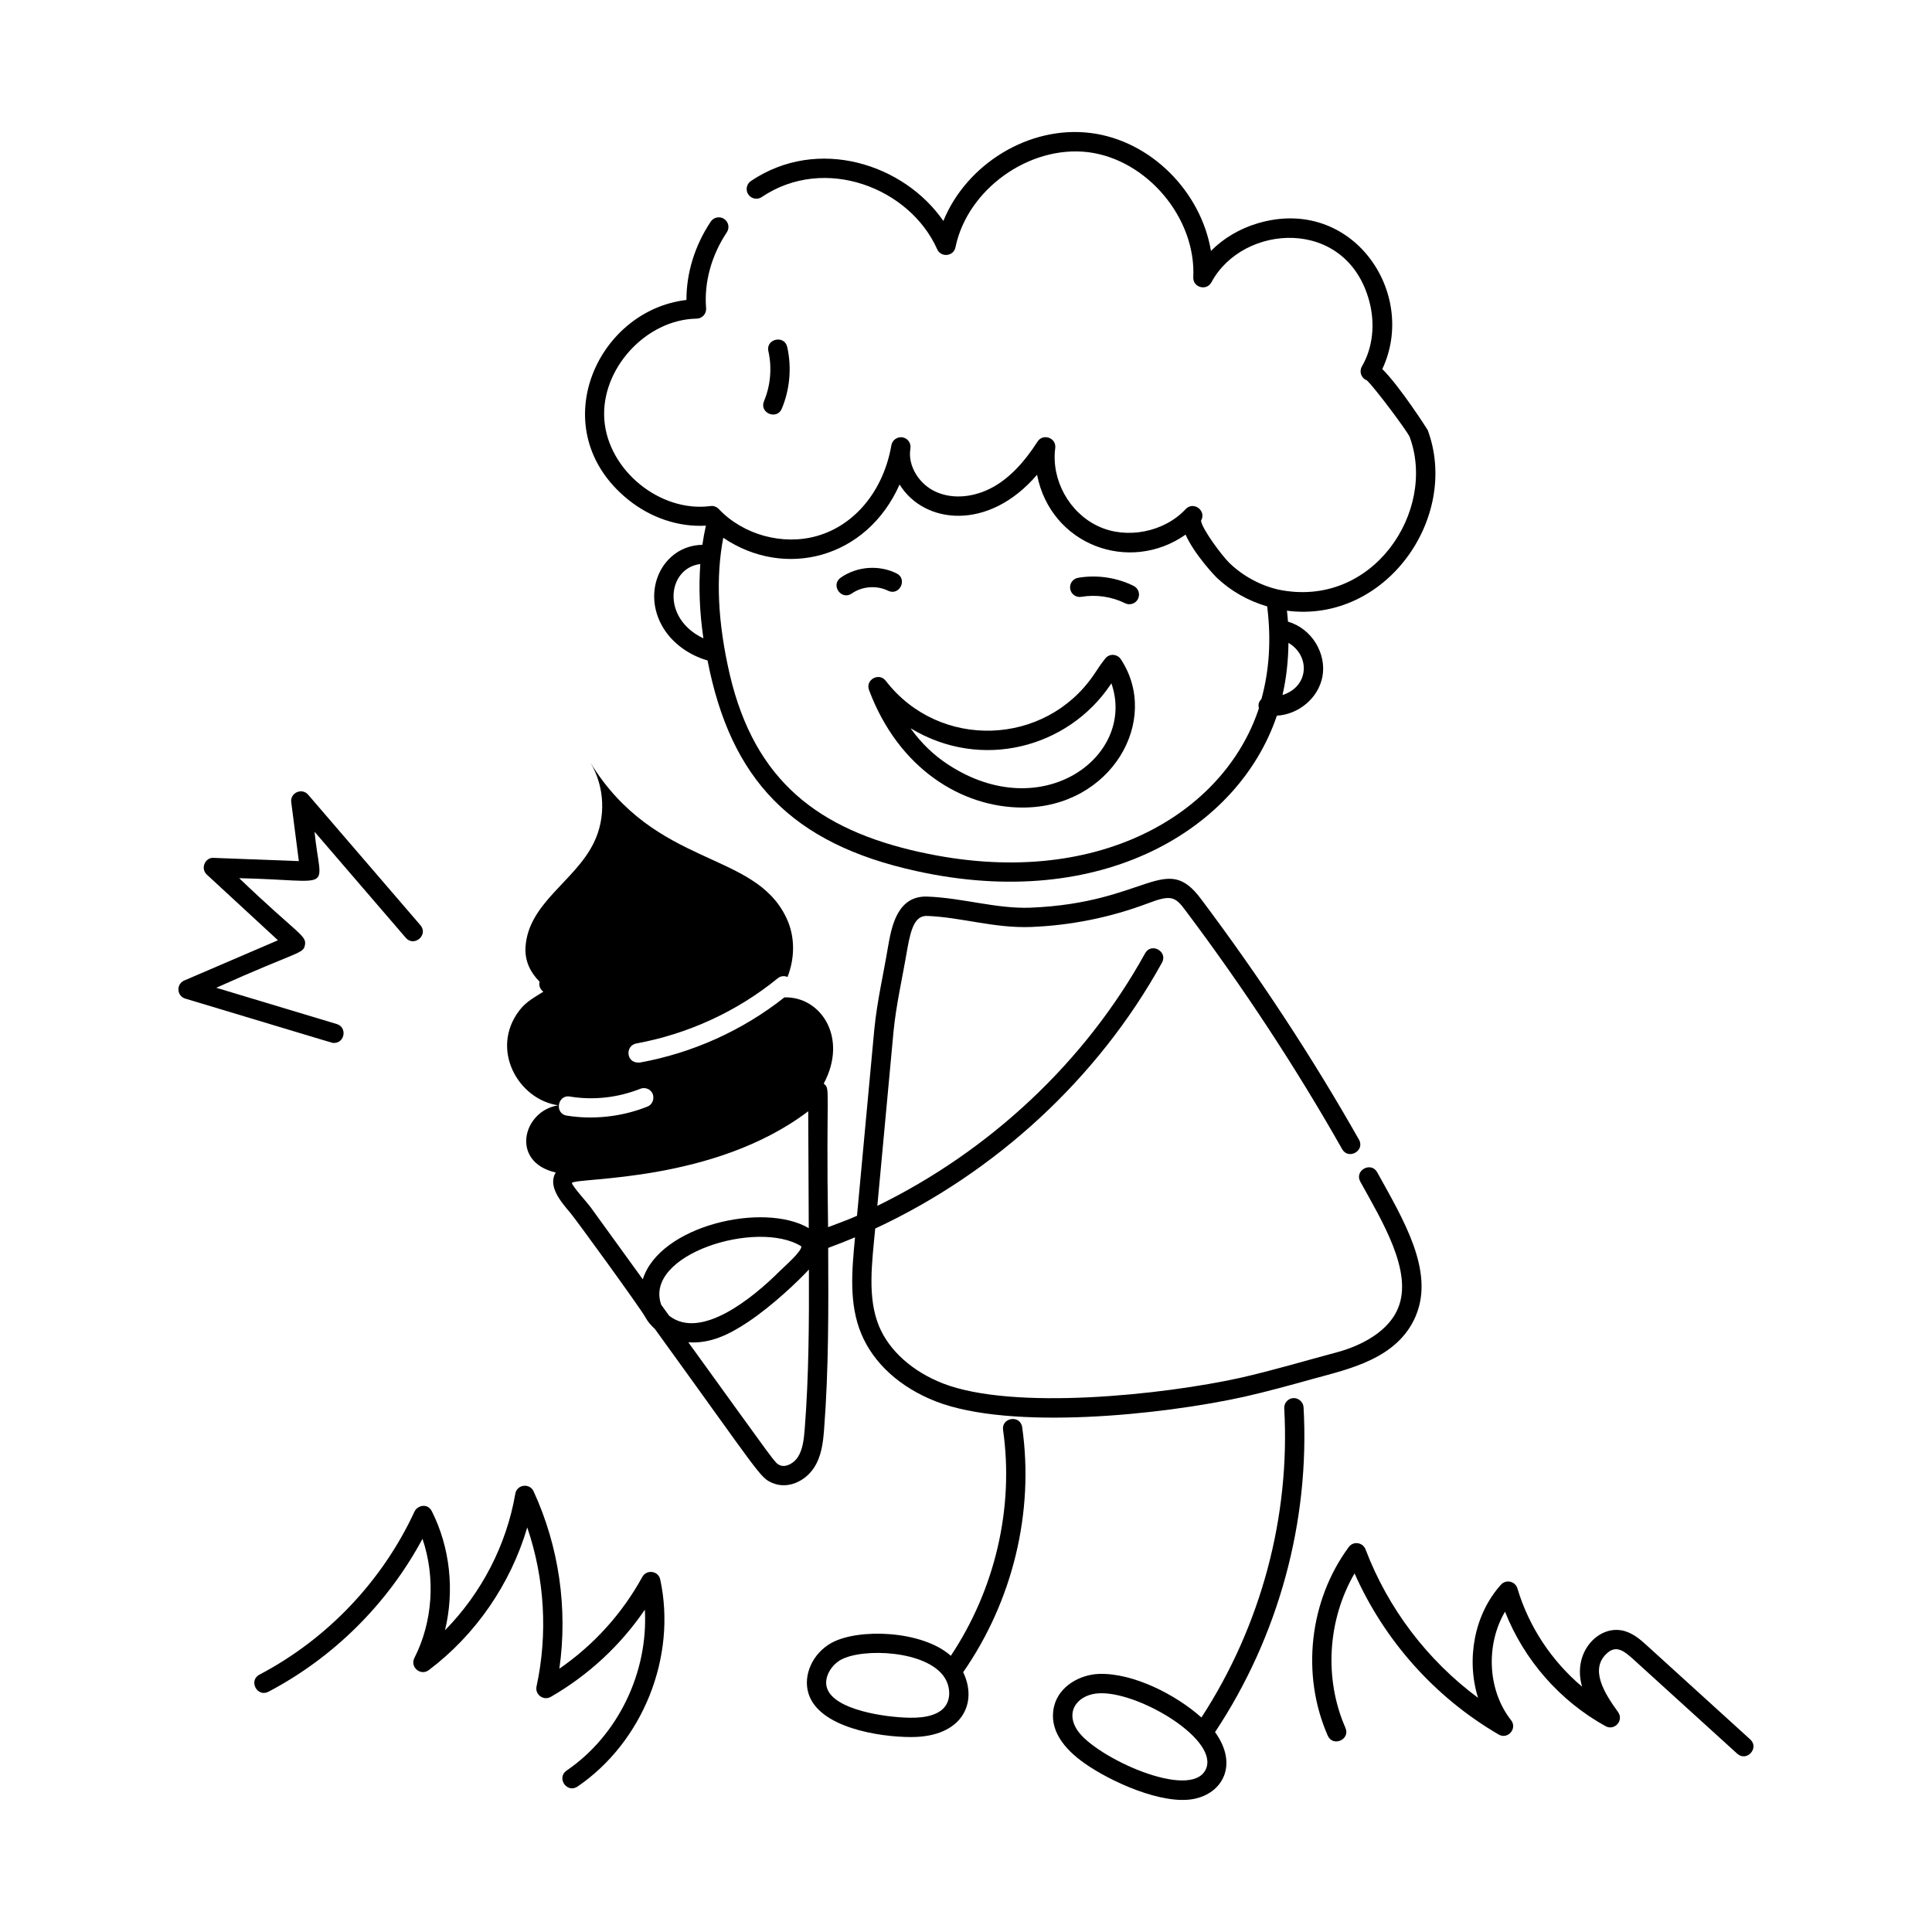 <svg id="Layer_1" enable-background="new 0 0 75 75" viewBox="0 0 75 75" xmlns="http://www.w3.org/2000/svg"><g id="Eating_Dessert" fill="rgb(0,0,0)"><path d="m55.423 16.695c-.008-.021-1.071-1.683-1.762-2.369 1.391-2.953-1.163-6.729-4.815-5.664-.712.208-1.347.584-1.837 1.079-.384-2.296-2.327-4.283-4.669-4.578-2.394-.301-4.821 1.21-5.719 3.415-1.522-2.207-4.868-3.305-7.47-1.551-.172.116-.217.349-.102.521.117.172.35.218.521.102 2.454-1.655 5.758-.345 6.811 2.026.146.328.636.284.71-.077.464-2.254 2.871-3.972 5.155-3.691 2.283.288 4.188 2.557 4.077 4.855-.02.397.516.545.705.195 1.219-2.278 5.232-2.55 6.122.715.245.896.142 1.827-.281 2.552l-0.0 0c-.111.191-.038.45.194.541.326.312 1.543 1.94 1.658 2.19 1.068 2.873-1.429 6.699-5.104 5.93-.703-.164-1.376-.53-1.898-1.038-.285-.279-1.054-1.307-1.096-1.636.227-.383-.292-.775-.597-.446-.833.893-2.291 1.18-3.39.664-1.129-.524-1.833-1.801-1.672-3.035.051-.398-.475-.585-.688-.25-.529.826-1.087 1.399-1.703 1.751-.737.413-1.56.491-2.208.211-.688-.289-1.137-1.034-1.023-1.696.035-.204-.102-.398-.306-.433-.202-.031-.397.103-.433.306-.301 1.749-1.404 3.097-2.878 3.52-1.333.382-2.87-.037-3.823-1.044-.083-.087-.204-.134-.321-.114-1.96.256-3.976-1.391-4.121-3.354-.144-1.964 1.611-3.89 3.584-3.922.217-.004.385-.191.367-.406-.082-.998.204-2.043.804-2.945.115-.172.068-.405-.104-.52-.172-.115-.405-.068-.52.104-.618.928-.947 1.995-.943 3.042-3.511.41-5.574 5.056-2.279 7.738.89.725 1.986 1.085 3.034 1.023-.055.242-.1.491-.137.744-1.543.03-2.401 1.788-1.512 3.236.358.584.981 1.041 1.709 1.253.001 0.0.003 0.0.004.001.898 4.618 3.257 7.111 8.102 8.174 7.215 1.596 12.516-1.636 13.999-6.031.839-.047 1.616-.68 1.77-1.525.16-.881-.404-1.852-1.339-2.126-.009-.14-.025-.283-.04-.424 3.84.496 6.724-3.623 5.464-7.013zm-28.237 5.201c-.064.895-.032 1.849.12 2.884-1.654-.78-1.395-2.729-.12-2.884zm8.545 11.187c-3.976-.873-6.425-2.78-7.395-6.869-.48-2.063-.551-3.808-.259-5.338 2.388 1.618 5.569.811 6.845-2.068.948 1.541 3.453 1.825 5.336-.378.534 2.732 3.584 3.856 5.767 2.324.341.773 1.156 1.619 1.169 1.631.564.549 1.251.938 1.998 1.156.161 1.287.082 2.493-.225 3.599-.099.1-.136.211-.096.354-1.345 4.094-6.294 7.102-13.14 5.588zm14.055-6.102c.15-.648.224-1.325.232-2.025.85.498.804 1.697-.232 2.025z"/><path d="m54.958 51.088c.746-1.753-.502-3.778-1.494-5.578-.239-.434-.896-.074-.657.362.838 1.52 2.065 3.503 1.46 4.923-.452 1.073-1.779 1.54-2.327 1.689-1.291.346-2.546.721-3.796 1.004-2.997.662-8.804 1.278-11.539.217-1.179-.461-2.082-1.267-2.476-2.211-.469-1.116-.277-2.481-.153-3.802 4.672-2.175 8.651-5.83 11.132-10.322.24-.434-.417-.797-.656-.362-2.333 4.225-6.039 7.675-10.394 9.803l.628-6.762c.107-1.078.324-1.965.537-3.219.152-.857.323-1.283.763-1.274 1.335.05 2.599.484 4.042.429 1.552-.062 3.072-.368 4.537-.919.898-.342 1.055-.265 1.465.291 2.244 2.988 4.287 6.101 6.072 9.252.243.43.898.063.652-.37-1.8-3.178-3.861-6.318-6.123-9.33-1.391-1.883-2.076.146-6.633.327-1.309.05-2.623-.378-3.986-.43-1.202-.055-1.408 1.216-1.541 1.96-.183 1.097-.42 2.078-.532 3.211l-.67 7.22c-.368.163-.747.299-1.123.442-.086-5.496.106-5.343-.169-5.574.953-1.778-.105-3.388-1.527-3.347-1.63 1.29-3.57 2.16-5.61 2.53h-.07c-.463 0-.504-.653-.07-.74 2.01-.37 3.91-1.24 5.49-2.53.11-.09.26-.11.38-.05.29-.73.3-1.58-.04-2.29-1.24-2.643-5.082-1.922-7.61-6.03.56.93.61 2.14.13 3.11-.724 1.489-2.545 2.34-2.65 4.05-.031.549.194.984.546 1.341-.036.149.021.3.148.388-.335.215-.668.379-.934.731-1.149 1.506-.045 3.456 1.51 3.68-1.376.212-1.878 2.202-.097 2.608-.314.523.18 1.115.571 1.572.196.228 2.724 3.703 2.908 4.046.092.172.221.32.368.452 4.137 5.716 4.075 5.774 4.569 5.984.602.255 1.283-.078 1.619-.606.283-.445.342-.95.383-1.472.181-2.345.17-4.718.159-7.049.35-.129.698-.265 1.042-.41-.118 1.26-.249 2.573.246 3.751.479 1.146 1.506 2.077 2.895 2.62 2.907 1.128 8.747.53 11.976-.184.901-.204 1.808-.456 2.685-.699 1.356-.375 3.262-.768 3.965-2.434zm-29.289-.436c-.698-1.956 3.728-3.331 5.439-2.27.02.199-.661.784-.833.957-1.091 1.09-3.088 2.69-4.299 1.737zm-.819-8.383c.19-.08.41.01.49.2.07.2-.02.42-.21.49-1.026.41-2.141.508-3.12.35-.499-.071-.367-.833.12-.74.92.15 1.86.04 2.72-.3zm-2.651 3.65c.251-.218 5.529-.009 9.176-2.78l.021 4.537c-1.75-1.029-5.79-.102-6.443 1.987l-2.03-2.805c-.116-.161-.7-.799-.724-.938zm9.043 9.517c-.034.44-.077.828-.268 1.127-.148.233-.463.414-.693.319-.211-.09-.123-.024-3.56-4.774.856.057 1.58-.297 2.318-.789.953-.636 1.965-1.603 2.363-2.037.007 2.034-.002 4.114-.16 6.154z"/><path d="m50.604 54.628c-.012-.208-.208-.367-.396-.354-.207.012-.365.189-.354.396.238 4.219-.909 8.459-3.215 12.003-.983-.881-2.644-1.734-3.972-1.692-.727.023-1.562.465-1.75 1.268-.212.909.404 1.648 1.169 2.19 1.039.738 3.037 1.627 4.245 1.398 1.129-.212 1.753-1.33.837-2.596 2.462-3.709 3.686-8.174 3.436-12.614zm-3.8 14.067c-.592 1.216-4.283-.479-4.979-1.524-.508-.762.048-1.414.866-1.439 0 .007.049-.001.074-.001 1.557 0 4.591 1.832 4.039 2.965z"/><path d="m39.681 55.406c-.071-.497-.812-.381-.742.106.432 3.026-.313 6.189-2.028 8.766-1.113-.995-3.607-1.075-4.64-.497-.728.407-1.108 1.252-.884 1.966.413 1.315 2.73 1.685 3.986 1.685 1.986 0 2.594-1.329 2.017-2.517 1.923-2.767 2.762-6.216 2.291-9.509zm-2.983 10.825c-.227.311-.699.466-1.396.451-.905-.015-2.927-.291-3.2-1.159-.13-.414.176-.886.534-1.087.846-.472 3.345-.373 4.029.681.231.356.245.825.032 1.114z"/><path d="m42.906 25.566c-.165.208-.186.238-.433.612h0c-1.892 2.797-6.01 2.947-8.089.25-.264-.34-.798-.038-.648.36 1.148 3.066 3.613 4.561 5.962 4.561 3.437 0 5.376-3.386 3.813-5.757-.133-.203-.441-.238-.607-.027zm-6.096 4.118c-.567-.371-1.052-.839-1.463-1.414 2.755 1.67 6.112.748 7.749-1.672l.048-.072c.981 2.818-2.679 5.548-6.333 3.157z"/><path d="m34.472 22.931c.447.219.775-.455.331-.673-.686-.338-1.536-.273-2.166.166-.407.285.022.898.43.615.401-.281.965-.324 1.405-.108z"/><path d="m44.007 22.744c-.662-.327-1.429-.438-2.155-.314-.205.035-.342.228-.307.432.034.204.228.342.432.307.574-.097 1.177-.009 1.698.248.053.026.11.039.166.039.139 0 .271-.077.337-.209.091-.186.015-.411-.17-.502z"/><path d="m21.997 68.733c-.408.279.01.899.423.62 2.537-1.73 3.857-5.035 3.21-8.037-.075-.346-.534-.396-.695-.101-.783 1.426-1.886 2.645-3.221 3.563.333-2.329-.014-4.744-1-6.884-.153-.334-.648-.269-.71.093-.342 1.991-1.314 3.86-2.729 5.299.371-1.535.201-3.205-.51-4.617-.17-.337-.565-.227-.675.011-1.249 2.698-3.385 4.945-6.016 6.328-.441.232-.088.895.349.664 2.531-1.331 4.629-3.419 5.978-5.936.509 1.502.404 3.213-.315 4.628-.179.353.245.708.56.469 1.825-1.375 3.177-3.35 3.822-5.538.673 1.976.804 4.128.36 6.172-.068.315.269.567.554.405 1.461-.841 2.708-2 3.651-3.385.137 2.413-1.027 4.875-3.036 6.245z"/><path d="m62.936 63.289c-.914-.16-1.902.867-1.52 2.188-1.18-.995-2.066-2.328-2.51-3.815-.082-.276-.438-.365-.638-.145-1.046 1.158-1.353 2.907-.89 4.393-1.965-1.458-3.493-3.464-4.368-5.764-.103-.27-.472-.335-.652-.089-1.534 2.081-1.854 4.954-.815 7.32.197.453.887.154.687-.302-.84-1.914-.69-4.197.354-5.997 1.156 2.61 3.121 4.813 5.592 6.255.357.209.737-.233.484-.555-.921-1.172-.986-2.936-.235-4.213.739 1.875 2.132 3.47 3.904 4.445.349.192.718-.226.484-.548-.525-.726-1.128-1.675-.415-2.296.359-.314.663-.064 1.016.255l4.025 3.657c.366.333.872-.221.504-.555l-4.025-3.658c-.234-.212-.555-.503-.983-.578z"/><path d="m30.35 15.863c.313-.749.388-1.598.21-2.391-.107-.483-.84-.321-.731.164.144.643.083 1.331-.17 1.937-.192.46.501.746.691.29z"/><path d="m7.194 38.766c6.289 1.888 5.684 1.721 5.77 1.721.43 0 .519-.611.108-.734l-4.676-1.408c3.201-1.441 3.382-1.306 3.443-1.665.064-.373-.27-.404-2.554-2.589 3.787.082 3.165.592 2.925-1.803l3.542 4.117c.323.375.892-.113.568-.489l-4.358-5.066c-.242-.28-.703-.076-.656.292l.295 2.286-3.302-.125c-.326-.032-.534.405-.269.65l2.76 2.548-3.637 1.562c-.322.139-.294.603.04.704z"/></g></svg>